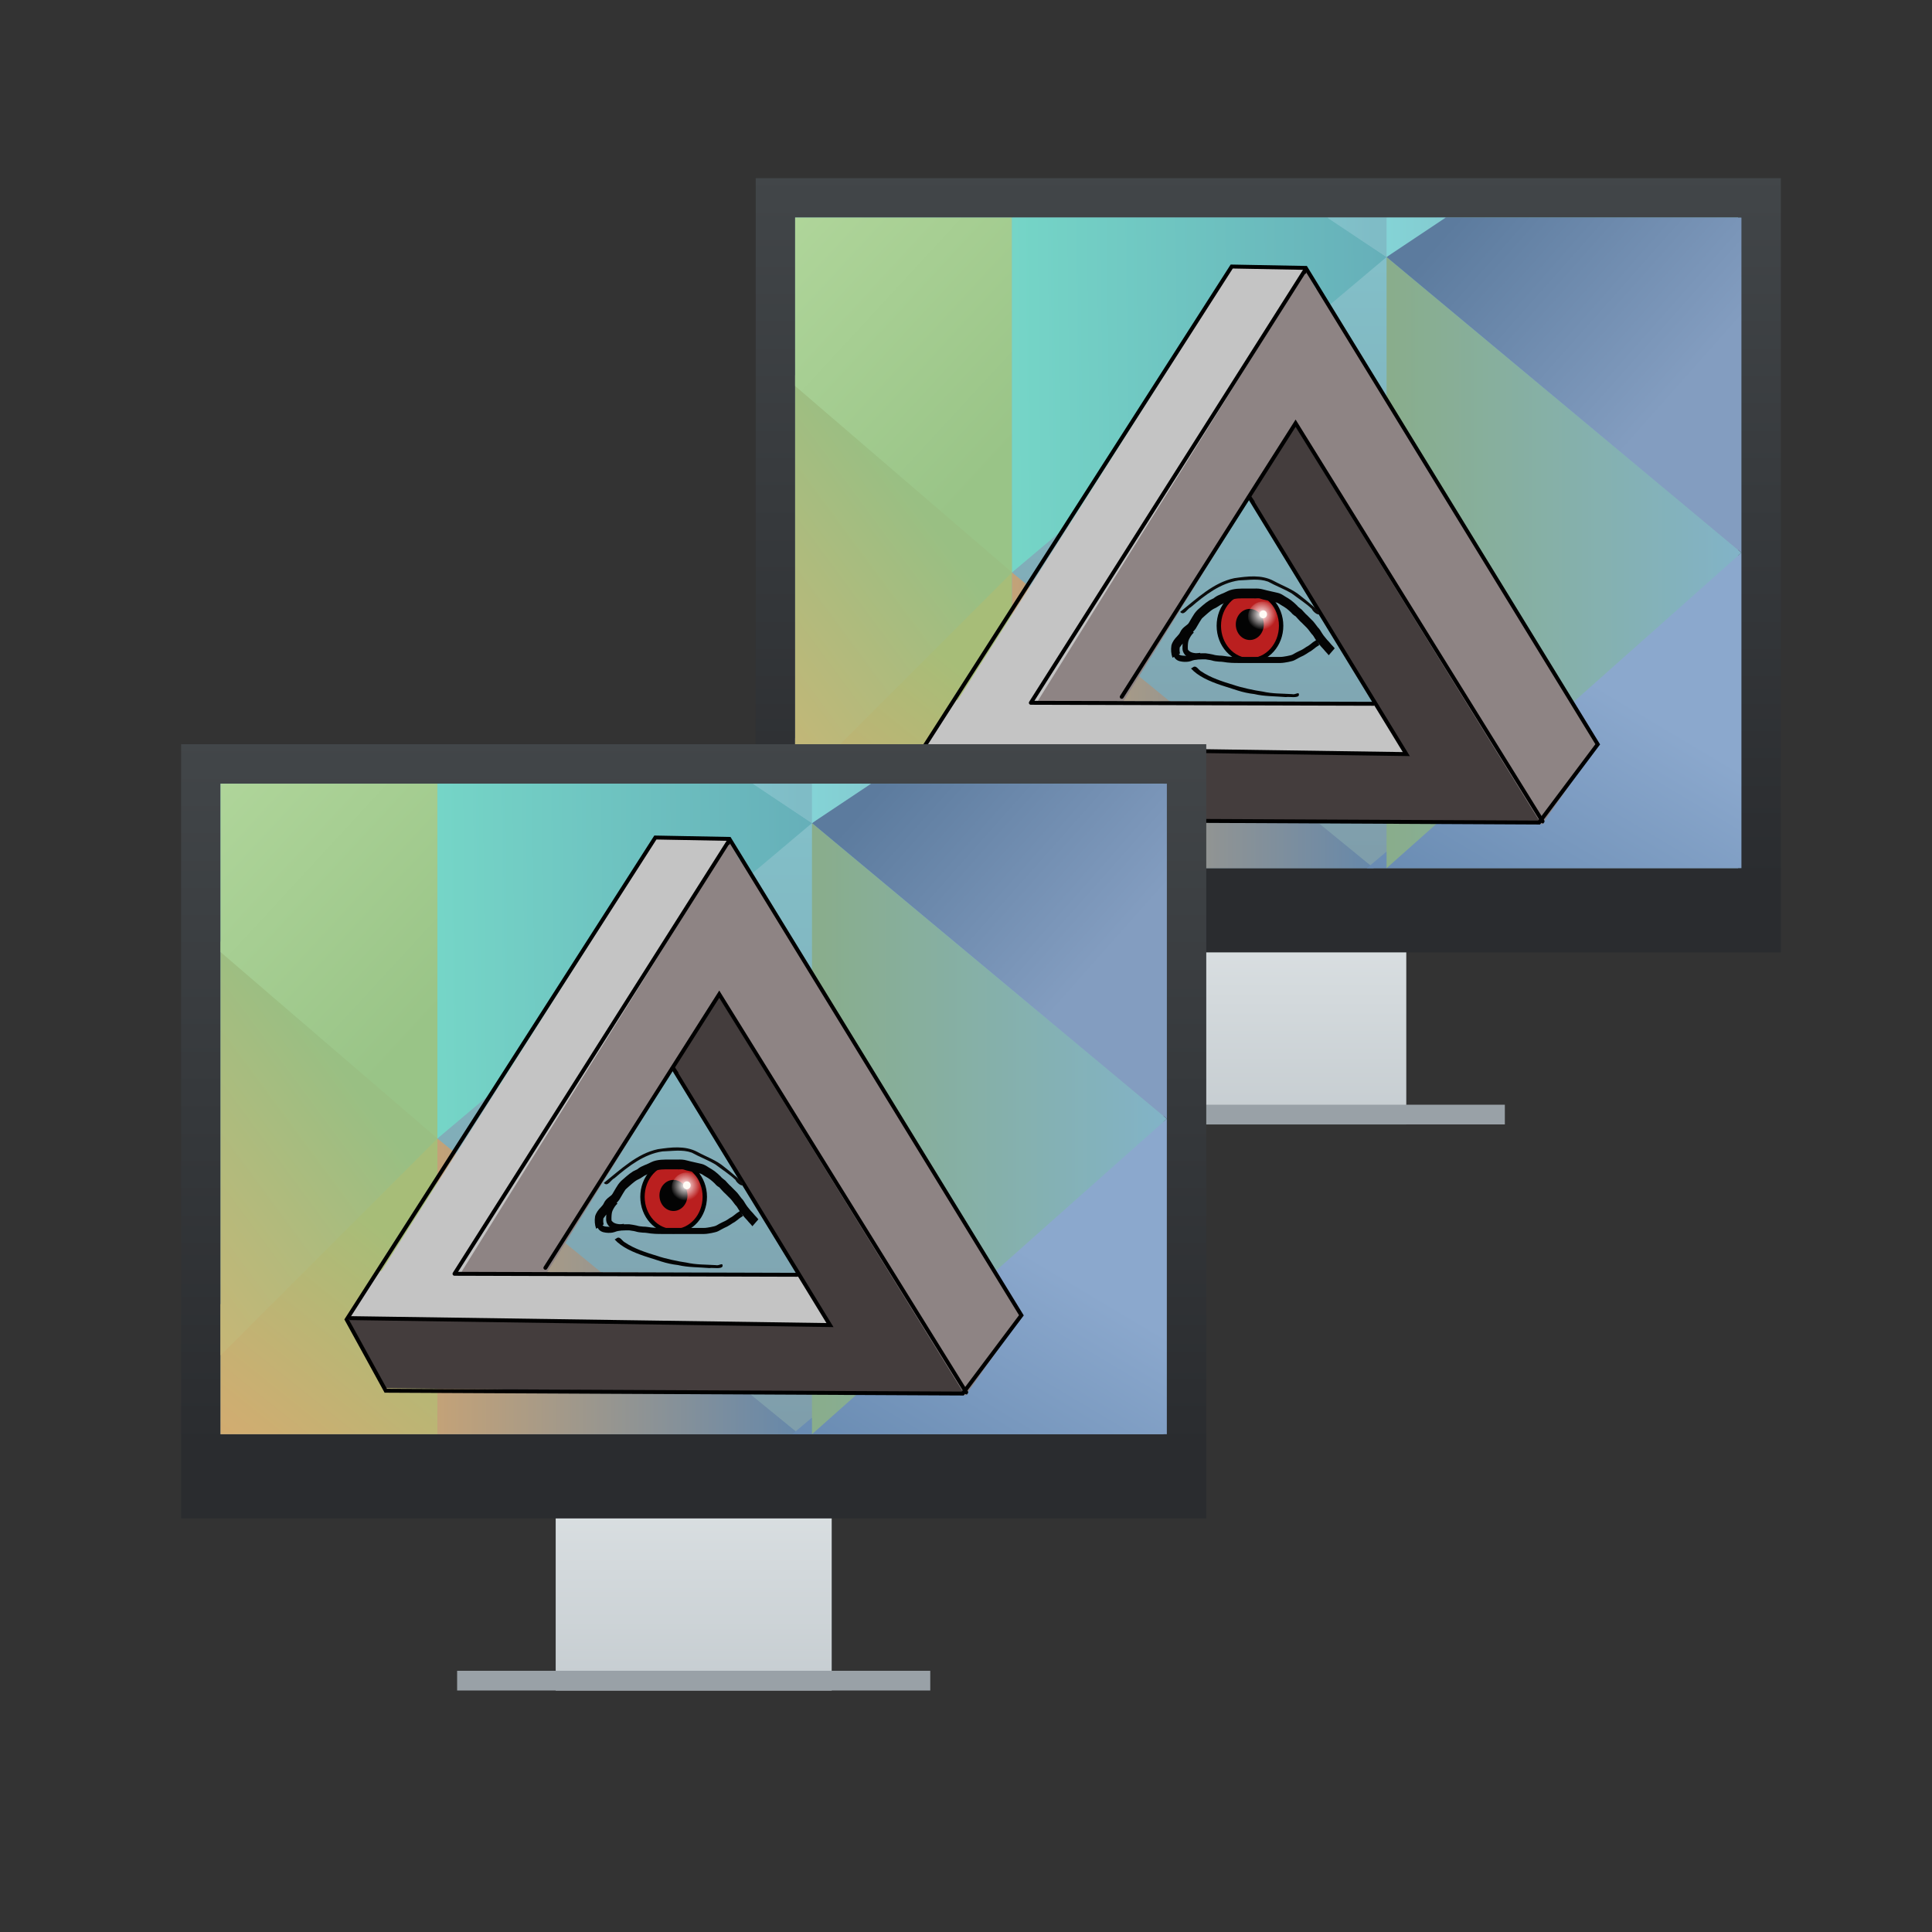 <?xml version="1.0" encoding="UTF-8" standalone="no"?>
<!-- Created with Inkscape (http://www.inkscape.org/) -->

<svg
   xmlns:dc="http://purl.org/dc/elements/1.1/"
   xmlns:cc="http://creativecommons.org/ns#"
   xmlns:rdf="http://www.w3.org/1999/02/22-rdf-syntax-ns#"
   xmlns:svg="http://www.w3.org/2000/svg"
   xmlns="http://www.w3.org/2000/svg"
   xmlns:xlink="http://www.w3.org/1999/xlink"
   xmlns:sodipodi="http://sodipodi.sourceforge.net/DTD/sodipodi-0.dtd"
   xmlns:inkscape="http://www.inkscape.org/namespaces/inkscape"
   width="64"
   version="1.1"
   height="64"
   id="svg2"
   inkscape:version="0.91 r13725"
   sodipodi:docname="video-display.svg">
  <rect width="100%" height="100%" fill="#333333" stroke="none"/>
  <sodipodi:namedview
     pagecolor="#ffffff"
     bordercolor="#666666"
     borderopacity="1"
     objecttolerance="10"
     gridtolerance="10"
     guidetolerance="10"
     inkscape:pageopacity="0"
     inkscape:pageshadow="2"
     inkscape:window-width="1858"
     inkscape:window-height="1051"
     id="namedview73"
     showgrid="false"
     inkscape:zoom="5.6568543"
     inkscape:cx="99.403043"
     inkscape:cy="17.525852"
     inkscape:window-x="0"
     inkscape:window-y="0"
     inkscape:window-maximized="1"
     inkscape:current-layer="layer1" />
  <defs
     id="defs5455">
    <linearGradient
       inkscape:collect="always"
       id="linearGradient4159">
      <stop
         style="stop-color:#2a2c2f"
         id="stop4161" />
      <stop
         offset="1"
         style="stop-color:#424649"
         id="stop4163" />
    </linearGradient>
    <linearGradient
       inkscape:collect="always"
       id="linearGradient4250"
       xlink:href="#linearGradient4159"
       y1="536.798"
       y2="503.798"
       gradientUnits="userSpaceOnUse"
       x2="0"
       gradientTransform="matrix(0.707,0,0,0.712,110.497,157.534)" />
    <linearGradient
       inkscape:collect="always"
       id="linearGradient4272"
       xlink:href="#linearGradient4303"
       y1="547.798"
       y2="536.798"
       gradientUnits="userSpaceOnUse"
       x2="0"
       gradientTransform="matrix(0.762,0,0,0.712,88.262,157.534)" />
    <linearGradient
       inkscape:collect="always"
       id="linearGradient4303">
      <stop
         style="stop-color:#c6cdd1"
         id="stop4305" />
      <stop
         offset="1"
         style="stop-color:#e0e5e7"
         id="stop4307" />
    </linearGradient>
    <linearGradient
       inkscape:collect="always"
       id="linearGradient4591">
      <stop
         style="stop-color:#7e8f9e"
         id="stop4593" />
      <stop
         offset="1"
         style="stop-color:#84ced5"
         id="stop4595" />
    </linearGradient>
    <linearGradient
       inkscape:collect="always"
       id="linearGradient4597-5"
       xlink:href="#linearGradient4591"
       y1="541.798"
       y2="489.798"
       gradientUnits="userSpaceOnUse"
       x2="0"
       gradientTransform="matrix(0.71,0,0,0.718,103.756,158.723)" />
    <linearGradient
       inkscape:collect="always"
       id="linearGradient4681"
       xlink:href="#linearGradient4675"
       y1="535.798"
       y2="522.798"
       x1="394.571"
       gradientUnits="userSpaceOnUse"
       x2="404.571"
       gradientTransform="matrix(0.718,0,0,0.746,100.434,143.895)" />
    <linearGradient
       inkscape:collect="always"
       id="linearGradient4675">
      <stop
         style="stop-color:#e4a56d"
         id="stop4677" />
      <stop
         offset="1"
         style="stop-color:#a7bd78"
         id="stop4679" />
    </linearGradient>
    <linearGradient
       inkscape:collect="always"
       id="linearGradient4689"
       xlink:href="#linearGradient4683"
       x1="404.571"
       gradientUnits="userSpaceOnUse"
       x2="421.571"
       gradientTransform="matrix(0.705,0,0,0.746,105.843,143.895)" />
    <linearGradient
       inkscape:collect="always"
       id="linearGradient4683">
      <stop
         style="stop-color:#c3a278"
         id="stop4685" />
      <stop
         offset="1"
         style="stop-color:#6688aa"
         id="stop4687" />
    </linearGradient>
    <linearGradient
       inkscape:collect="always"
       id="linearGradient4728"
       xlink:href="#linearGradient4722"
       y1="536.798"
       y2="524.798"
       x1="430.571"
       gradientUnits="userSpaceOnUse"
       x2="437.5"
       gradientTransform="matrix(0.723,0,0,0.746,97.827,143.895)" />
    <linearGradient
       inkscape:collect="always"
       id="linearGradient4722">
      <stop
         style="stop-color:#6588af"
         id="stop4724" />
      <stop
         offset="1"
         style="stop-color:#8ba8cd"
         id="stop4726" />
    </linearGradient>
    <linearGradient
       inkscape:collect="always"
       id="linearGradient4840"
       xlink:href="#linearGradient4834"
       x1="421.571"
       gradientUnits="userSpaceOnUse"
       x2="438.571"
       gradientTransform="matrix(0.685,0,0,0.718,114.674,158.723)" />
    <linearGradient
       inkscape:collect="always"
       id="linearGradient4834">
      <stop
         style="stop-color:#89ad8b"
         id="stop4836" />
      <stop
         offset="1"
         style="stop-color:#82b3c7"
         id="stop4838" />
    </linearGradient>
    <linearGradient
       inkscape:collect="always"
       id="linearGradient4784"
       xlink:href="#linearGradient4778"
       y1="525.798"
       y2="513.798"
       x1="387.571"
       gradientUnits="userSpaceOnUse"
       x2="401.571"
       gradientTransform="matrix(0.718,0,0,0.833,100.434,100.315)" />
    <linearGradient
       inkscape:collect="always"
       id="linearGradient4778">
      <stop
         style="stop-color:#e1b16f"
         id="stop4780" />
      <stop
         offset="1"
         style="stop-color:#99bf83"
         id="stop4782" />
    </linearGradient>
    <linearGradient
       inkscape:collect="always"
       id="linearGradient4792"
       xlink:href="#linearGradient4786"
       y1="510.798"
       y2="498.798"
       x1="404.571"
       gradientUnits="userSpaceOnUse"
       x2="391.571"
       gradientTransform="matrix(0.718,0,0,0.718,100.434,158.723)" />
    <linearGradient
       inkscape:collect="always"
       id="linearGradient4786">
      <stop
         style="stop-color:#99c487"
         id="stop4788" />
      <stop
         offset="1"
         style="stop-color:#b4d99e"
         id="stop4790" />
    </linearGradient>
    <linearGradient
       inkscape:collect="always"
       id="linearGradient4808"
       xlink:href="#linearGradient4802"
       y1="501.798"
       y2="501.616"
       x1="404.571"
       gradientUnits="userSpaceOnUse"
       x2="421.571"
       gradientTransform="matrix(0.73,0,0,0.718,95.771,158.723)" />
    <linearGradient
       inkscape:collect="always"
       id="linearGradient4802">
      <stop
         style="stop-color:#75d5c7"
         id="stop4804" />
      <stop
         offset="1"
         style="stop-color:#66afb9"
         id="stop4806" />
    </linearGradient>
    <linearGradient
       inkscape:collect="always"
       id="linearGradient4776"
       xlink:href="#linearGradient4770"
       y1="495.798"
       y2="504.798"
       x1="428.571"
       gradientUnits="userSpaceOnUse"
       x2="438.571"
       gradientTransform="matrix(0.685,0,0,0.694,114.674,170.963)" />
    <linearGradient
       inkscape:collect="always"
       id="linearGradient4770">
      <stop
         style="stop-color:#5c7b9e"
         id="stop4772" />
      <stop
         offset="1"
         style="stop-color:#839dc0"
         id="stop4774" />
    </linearGradient>
    <linearGradient
       inkscape:collect="always"
       id="linearGradient4816"
       xlink:href="#linearGradient4810"
       x1="421.571"
       gradientUnits="userSpaceOnUse"
       x2="406.571"
       gradientTransform="matrix(0.71,0,0,0.718,103.756,158.723)" />
    <linearGradient
       inkscape:collect="always"
       id="linearGradient4810">
      <stop
         style="stop-color:#7fbcc6"
         id="stop4812" />
      <stop
         offset="1"
         style="stop-color:#8ee4e3"
         id="stop4814" />
    </linearGradient>
    <linearGradient
       inkscape:collect="always"
       id="linearGradient4824"
       xlink:href="#linearGradient4818"
       x1="421.571"
       gradientUnits="userSpaceOnUse"
       x2="436.571"
       gradientTransform="matrix(0.71,0,0,0.718,103.756,158.723)" />
    <linearGradient
       inkscape:collect="always"
       id="linearGradient4818">
      <stop
         style="stop-color:#84d5d7"
         id="stop4820" />
      <stop
         offset="1"
         style="stop-color:#84a8ba"
         id="stop4822" />
    </linearGradient>
    <linearGradient
       inkscape:collect="always"
       id="linearGradient4272-5"
       xlink:href="#linearGradient4303"
       y1="547.798"
       y2="536.798"
       gradientUnits="userSpaceOnUse"
       x2="0"
       gradientTransform="matrix(0.762,0,0,0.712,-269.276,-353.015)" />
    <linearGradient
       inkscape:collect="always"
       id="linearGradient4250-4"
       xlink:href="#linearGradient4159"
       y1="536.798"
       y2="503.798"
       gradientUnits="userSpaceOnUse"
       x2="0"
       gradientTransform="matrix(0.707,0,0,0.712,-247.04,-353.015)" />
    <linearGradient
       inkscape:collect="always"
       id="linearGradient4597-5-0"
       xlink:href="#linearGradient4591"
       y1="541.798"
       y2="489.798"
       gradientUnits="userSpaceOnUse"
       x2="0"
       gradientTransform="matrix(0.71,0,0,0.718,-253.782,-351.827)" />
    <linearGradient
       inkscape:collect="always"
       id="linearGradient4681-4"
       xlink:href="#linearGradient4675"
       y1="535.798"
       y2="522.798"
       x1="394.571"
       gradientUnits="userSpaceOnUse"
       x2="404.571"
       gradientTransform="matrix(0.718,0,0,0.746,-257.104,-366.654)" />
    <linearGradient
       inkscape:collect="always"
       id="linearGradient4689-4"
       xlink:href="#linearGradient4683"
       x1="404.571"
       gradientUnits="userSpaceOnUse"
       x2="421.571"
       gradientTransform="matrix(0.705,0,0,0.746,-251.694,-366.654)" />
    <linearGradient
       inkscape:collect="always"
       id="linearGradient4728-3"
       xlink:href="#linearGradient4722"
       y1="536.798"
       y2="524.798"
       x1="430.571"
       gradientUnits="userSpaceOnUse"
       x2="437.5"
       gradientTransform="matrix(0.723,0,0,0.746,-259.711,-366.654)" />
    <linearGradient
       inkscape:collect="always"
       id="linearGradient4840-5"
       xlink:href="#linearGradient4834"
       x1="421.571"
       gradientUnits="userSpaceOnUse"
       x2="438.571"
       gradientTransform="matrix(0.685,0,0,0.718,-242.863,-351.827)" />
    <linearGradient
       inkscape:collect="always"
       id="linearGradient4784-2"
       xlink:href="#linearGradient4778"
       y1="525.798"
       y2="513.798"
       x1="387.571"
       gradientUnits="userSpaceOnUse"
       x2="401.571"
       gradientTransform="matrix(0.718,0,0,0.833,-257.104,-410.235)" />
    <linearGradient
       inkscape:collect="always"
       id="linearGradient4792-8"
       xlink:href="#linearGradient4786"
       y1="510.798"
       y2="498.798"
       x1="404.571"
       gradientUnits="userSpaceOnUse"
       x2="391.571"
       gradientTransform="matrix(0.718,0,0,0.718,-257.104,-351.827)" />
    <linearGradient
       inkscape:collect="always"
       id="linearGradient4808-4"
       xlink:href="#linearGradient4802"
       y1="501.798"
       y2="501.616"
       x1="404.571"
       gradientUnits="userSpaceOnUse"
       x2="421.571"
       gradientTransform="matrix(0.73,0,0,0.718,-261.766,-351.827)" />
    <linearGradient
       inkscape:collect="always"
       id="linearGradient4776-5"
       xlink:href="#linearGradient4770"
       y1="495.798"
       y2="504.798"
       x1="428.571"
       gradientUnits="userSpaceOnUse"
       x2="438.571"
       gradientTransform="matrix(0.685,0,0,0.694,-242.863,-339.587)" />
    <linearGradient
       inkscape:collect="always"
       id="linearGradient4816-5"
       xlink:href="#linearGradient4810"
       x1="421.571"
       gradientUnits="userSpaceOnUse"
       x2="406.571"
       gradientTransform="matrix(0.71,0,0,0.718,-253.782,-351.827)" />
    <linearGradient
       inkscape:collect="always"
       id="linearGradient4824-8"
       xlink:href="#linearGradient4818"
       x1="421.571"
       gradientUnits="userSpaceOnUse"
       x2="436.571"
       gradientTransform="matrix(0.71,0,0,0.718,-253.782,-351.827)" />
    <radialGradient
       inkscape:collect="always"
       xlink:href="#linearGradient5731"
       id="radialGradient5737"
       cx="351.782"
       cy="340.643"
       fx="351.782"
       fy="340.643"
       r="19.218"
       gradientTransform="matrix(0.026,0,0,0.026,64.79,38.181)"
       gradientUnits="userSpaceOnUse" />
    <linearGradient
       inkscape:collect="always"
       id="linearGradient5731">
      <stop
         style="stop-color:#fff8f8;stop-opacity:1;"
         offset="0"
         id="stop5733" />
      <stop
         style="stop-color:#fff8f8;stop-opacity:0;"
         offset="1"
         id="stop5735" />
    </linearGradient>
    <radialGradient
       inkscape:collect="always"
       xlink:href="#linearGradient5731"
       id="radialGradient5737-1"
       cx="351.782"
       cy="340.643"
       fx="351.782"
       fy="340.643"
       r="19.218"
       gradientTransform="matrix(0.026,0,0,0.026,64.79,38.181)"
       gradientUnits="userSpaceOnUse" />
  </defs>
  <g
     inkscape:groupmode="layer"
     id="layer2"
     inkscape:label="zadni">
    <path
       inkscape:connector-curvature="0"
       style="fill:url(#linearGradient4272-5);stroke-width:2.8;stroke-opacity:0.55"
       id="rect4254-8"
       d="m 37.442,29.412 0,4.987 0,1.425 0,1.425 9.143,0 0,-1.425 0,-1.425 0,-4.987 z" />
    <rect
       width="33.959"
       x="25.034"
       y="5.902"
       height="25.647"
       style="fill:url(#linearGradient4250-4);stroke-width:2.8;stroke-opacity:0.55"
       id="rect4173-9" />
    <path
       inkscape:connector-curvature="0"
       style="fill:url(#linearGradient4597-5-0)"
       id="path4589-5-6"
       d="m 26.34,7.208 0,21.551 31.237,0 0,-21.551 -31.237,0 z" />
    <path
       inkscape:connector-curvature="0"
       style="fill:url(#linearGradient4681-4);fill-rule:evenodd"
       id="path4476-9-4"
       d="m 33.524,18.31 -7.184,6.146 0,4.303 7.184,0 0,-10.449 z" />
    <path
       inkscape:connector-curvature="0"
       style="fill:url(#linearGradient4689-4);fill-rule:evenodd"
       id="path4478-4-3"
       d="m 33.524,18.963 0,9.796 11.985,0 z" />
    <path
       inkscape:connector-curvature="0"
       style="fill:url(#linearGradient4728-3);fill-rule:evenodd"
       id="path4488-0-8-3"
       d="m 57.687,18.31 -12.408,10.449 12.408,10e-6 z" />
    <path
       inkscape:connector-curvature="0"
       style="fill:url(#linearGradient4840-5);fill-rule:evenodd"
       id="path4188-3-3"
       d="m 45.932,24.448 0,-15.934 11.755,9.796 -11.755,10.449 z" />
    <path
       inkscape:connector-curvature="0"
       style="fill:url(#linearGradient4784-2);fill-rule:evenodd"
       id="path4192-6-8"
       d="m 26.34,12.432 0,13.714 7.184,-7.184 z" />
    <path
       inkscape:connector-curvature="0"
       style="fill:url(#linearGradient4792-8);fill-rule:evenodd"
       id="path4198-3-6"
       d="m 26.34,7.208 0,5.579 7.184,6.176 0,-4.571 0,-7.184 z" />
    <path
       inkscape:connector-curvature="0"
       style="fill:url(#linearGradient4808-4);fill-rule:evenodd"
       id="path4200-1-0"
       d="m 33.524,7.208 0,7.184 0,4.571 12.408,-10.449 -1.959,-1.306 z" />
    <path
       inkscape:connector-curvature="0"
       style="fill:url(#linearGradient4776-5);fill-rule:evenodd"
       id="path4202-1-4"
       d="m 47.596,7.208 -1.664,1.306 11.755,9.796 0,-3.918 0,-7.184 z" />
    <path
       inkscape:connector-curvature="0"
       style="fill:url(#linearGradient4816-5);fill-rule:evenodd"
       id="path4206-9-2-8"
       d="m 43.973,7.208 1.959,1.306 0,-1.306 z" />
    <path
       inkscape:connector-curvature="0"
       style="fill:url(#linearGradient4824-8);fill-rule:evenodd"
       id="path4208-1-1-8"
       d="m 45.932,7.208 0,1.306 1.959,-1.306 z" />
    <rect
       width="15.673"
       x="34.177"
       y="36.595"
       height="0.653"
       style="fill:#99a1a7;stroke-width:2.8;stroke-opacity:0.55"
       id="rect4295-8" />
    <path
       style="fill:none;fill-rule:evenodd;stroke:#000000;stroke-width:0.155;stroke-linecap:round;stroke-linejoin:round;stroke-miterlimit:4;stroke-dasharray:none;stroke-opacity:1"
       d="m 358.807,157.667 -0.578,0.909 0,0"
       id="path4329"
       inkscape:connector-curvature="0"
       inkscape:transform-center-x="0.00030007785"
       inkscape:transform-center-y="0.055938372" />
    <g
       transform="translate(-32.139,-26.676)"
       id="g6082">
      <path
         transform="matrix(1,0.006,-0.573,0.82,0,0)"
         sodipodi:nodetypes="ccccc"
         inkscape:connector-curvature="0"
         id="rect4230"
         d="m 98.258,60.092 17.45,0 0,2.507 -17.454,-0.6 z"
         style="fill:#c4c4c4;fill-opacity:1;stroke:none;stroke-width:8.723;stroke-miterlimit:4;stroke-dasharray:none;stroke-opacity:1" />
      <rect
         transform="matrix(1,-0.006,0.523,0.852,0,0)"
         y="45.975"
         x="46.861"
         height="17.599"
         width="3.151"
         id="rect4256"
         style="fill:#443d3d;fill-opacity:1;stroke:none;stroke-width:8.274;stroke-miterlimit:4;stroke-dasharray:none;stroke-opacity:1" />
      <path
         transform="matrix(1,-0.016,-0.536,0.844,0,0)"
         sodipodi:nodetypes="ccccc"
         inkscape:connector-curvature="0"
         id="rect4207"
         d="m 96.518,43.934 2.477,0.108 2.756,17.331 -5.233,0 z"
         style="fill:#c4c4c4;fill-opacity:1;stroke:none;stroke-width:7.321;stroke-miterlimit:4;stroke-dasharray:none;stroke-opacity:1" />
      <path
         transform="matrix(1,-0.016,-0.529,0.849,0,0)"
         sodipodi:nodetypes="ccccc"
         inkscape:connector-curvature="0"
         id="rect4228"
         d="m 98.591,43.839 2.834,2.875 0.038,13.979 -2.873,0 z"
         style="fill:#8e8484;fill-opacity:1;stroke:none;stroke-width:8.495;stroke-miterlimit:4;stroke-dasharray:none;stroke-opacity:1" />
      <path
         inkscape:connector-curvature="0"
         id="path4287"
         d="m 62.851,51.789 0.245,0.409 0.36,0.884 0.016,0.245"
         style="fill:none;fill-rule:evenodd;stroke:#e00000;stroke-width:0.648;stroke-linecap:butt;stroke-linejoin:miter;stroke-miterlimit:4;stroke-dasharray:none;stroke-opacity:0" />
      <path
         transform="matrix(1,0.011,-0.51,-0.86,0,0)"
         sodipodi:nodetypes="ccccc"
         inkscape:connector-curvature="0"
         id="rect4230-5"
         d="m 32.356,-62.081 19.262,0 0,2.628 -19.15,0.12 z"
         style="fill:#443d3d;fill-opacity:1;stroke:none;stroke-width:8.47;stroke-miterlimit:4;stroke-dasharray:none;stroke-opacity:1" />
      <rect
         transform="matrix(0.576,-0.817,0.526,0.851,0,0)"
         y="89.969"
         x="46.102"
         height="17.739"
         width="3.292"
         id="rect4299"
         style="fill:#8e8484;fill-opacity:1;stroke:none;stroke-width:20;stroke-miterlimit:4;stroke-dasharray:none;stroke-opacity:1" />
      <path
         inkscape:connector-curvature="0"
         id="path4313"
         d="m 83.122,53.924 1.944,-2.592 -9.672,-15.781 -2.453,-0.046 -10.227,15.966 1.296,2.36 z"
         style="fill:none;fill-rule:evenodd;stroke:#000000;stroke-width:0.13;stroke-linecap:butt;stroke-linejoin:miter;stroke-miterlimit:4;stroke-dasharray:none;stroke-opacity:1" />
      <path
         inkscape:connector-curvature="0"
         id="path4317"
         d="m 62.806,51.425 15.919,0.231 -5.229,-8.561 0.093,0.139 -0.046,0"
         style="fill:none;fill-rule:evenodd;stroke:#000000;stroke-width:0.13;stroke-linecap:butt;stroke-linejoin:miter;stroke-miterlimit:4;stroke-dasharray:none;stroke-opacity:1" />
      <path
         inkscape:connector-curvature="0"
         id="path4325"
         d="m 69.298,49.76 5.759,-9.064 8.181,13.187 0,0"
         style="fill:none;fill-rule:evenodd;stroke:#000000;stroke-width:0.13;stroke-linecap:round;stroke-linejoin:miter;stroke-miterlimit:4;stroke-dasharray:none;stroke-opacity:1" />
      <path
         inkscape:connector-curvature="0"
         id="path4327"
         d="m 77.642,49.99 -11.355,-0.033 9.064,-14.3 0,0.033"
         style="fill:none;fill-rule:evenodd;stroke:#000000;stroke-width:0.13;stroke-linecap:round;stroke-linejoin:round;stroke-miterlimit:4;stroke-dasharray:none;stroke-opacity:1" />
      <ellipse
         ry="1.144"
         rx="1.032"
         cy="47.406"
         cx="73.546"
         id="path4261"
         style="display:inline;fill:#ba1f1f;fill-opacity:1;stroke:#000000;stroke-width:0.145;stroke-miterlimit:4;stroke-dasharray:none;stroke-opacity:1" />
      <ellipse
         ry="0.515"
         rx="0.464"
         cy="47.362"
         cx="73.54"
         id="path5719"
         style="display:inline;opacity:1;fill:#030303;fill-opacity:1;stroke:none;stroke-width:8;stroke-miterlimit:4;stroke-dasharray:none;stroke-opacity:1" />
      <ellipse
         cx="73.982"
         cy="47.104"
         rx="0.502"
         ry="0.503"
         id="path5729"
         style="display:inline;opacity:1;fill:url(#radialGradient5737);fill-opacity:1;stroke:none;stroke-width:8;stroke-miterlimit:4;stroke-dasharray:none;stroke-opacity:1" />
      <path
         d="m 74.109,47.025 a 0.125,0.131 0 0 1 -0.118,0.131 0.125,0.131 0 0 1 -0.131,-0.116 0.125,0.131 0 0 1 0.104,-0.143 0.125,0.131 0 0 1 0.143,0.1"
         sodipodi:open="true"
         sodipodi:end="6.0620346"
         sodipodi:start="0"
         sodipodi:ry="0.13080876"
         sodipodi:rx="0.12527823"
         sodipodi:cy="47.024899"
         sodipodi:cx="73.9842"
         sodipodi:type="arc"
         id="path5739"
         style="display:inline;opacity:1;fill:#fffbf5;fill-opacity:1;stroke:none;stroke-width:8;stroke-miterlimit:4;stroke-dasharray:none;stroke-opacity:1" />
      <path
         inkscape:connector-curvature="0"
         d="m 70.978,48.461 c -0.047,-0.132 -0.055,-0.268 -0.034,-0.407 0.034,-0.12 0.106,-0.215 0.187,-0.297 0.036,-0.043 0.079,-0.082 0.102,-0.137 0.04,-0.09 0.105,-0.153 0.178,-0.208 0.038,-0.034 0.087,-0.058 0.112,-0.107 0.037,-0.06 0.073,-0.122 0.108,-0.184 0.046,-0.081 0.097,-0.155 0.159,-0.221 0.059,-0.062 0.128,-0.109 0.188,-0.168 0.072,-0.062 0.147,-0.12 0.226,-0.169 0.045,-0.026 0.095,-0.043 0.14,-0.068 0.012,-0.007 0.021,-0.019 0.032,-0.027 0.067,-0.048 0.138,-0.081 0.212,-0.112 0.076,-0.026 0.147,-0.065 0.221,-0.099 0.099,-0.048 0.205,-0.066 0.312,-0.077 0.095,-0.007 0.191,-0.007 0.287,-0.007 0.089,2.92e-4 0.177,5.84e-4 0.266,5.84e-4 0.105,-0.005 0.206,-4.42e-4 0.308,0.028 0.086,0.027 0.174,0.04 0.261,0.063 0.074,0.015 0.147,0.031 0.22,0.05 0.089,0.017 0.17,0.071 0.248,0.121 0.068,0.036 0.131,0.08 0.195,0.124 0.068,0.052 0.133,0.109 0.194,0.17 0.044,0.06 0.105,0.092 0.159,0.14 0.047,0.049 0.089,0.101 0.137,0.148 0.071,0.061 0.132,0.135 0.202,0.199 0.076,0.068 0.129,0.16 0.195,0.239 0.057,0.054 0.097,0.126 0.139,0.195 0.03,0.05 0.068,0.099 0.108,0.146 0.038,0.053 0.081,0.095 0.125,0.142 0.044,0.057 0.093,0.107 0.141,0.159 0.035,0.044 0.019,0.025 0.047,0.056 0,0 -0.198,0.228 -0.198,0.228 l 0,0 c -0.034,-0.039 -0.02,-0.021 -0.044,-0.053 -0.047,-0.052 -0.096,-0.102 -0.139,-0.157 -0.046,-0.05 -0.094,-0.098 -0.135,-0.154 -0.048,-0.059 -0.096,-0.121 -0.137,-0.187 -0.033,-0.056 -0.064,-0.113 -0.111,-0.155 -0.057,-0.069 -0.104,-0.147 -0.166,-0.209 -0.072,-0.066 -0.136,-0.142 -0.21,-0.206 -0.047,-0.047 -0.09,-0.097 -0.135,-0.146 -0.012,-0.022 -0.048,-0.037 -0.068,-0.052 -0.048,-0.038 -0.044,-0.031 -0.079,-0.071 -0.005,-0.006 -0.01,-0.013 -0.016,-0.019 -0.049,-0.049 -0.101,-0.095 -0.155,-0.137 -0.061,-0.043 -0.122,-0.084 -0.188,-0.119 -0.054,-0.036 -0.111,-0.077 -0.173,-0.087 -0.074,-0.019 -0.147,-0.035 -0.222,-0.05 -0.087,-0.024 -0.176,-0.035 -0.263,-0.064 -0.02,-0.006 -0.039,-0.016 -0.059,-0.018 -0.06,-0.007 -0.122,0.005 -0.182,-1.09e-4 -0.089,-1.41e-4 -0.177,-4.42e-4 -0.266,-5.92e-4 -0.087,-8.3e-5 -0.175,-7.42e-4 -0.262,0.005 -0.079,0.007 -0.158,0.019 -0.231,0.055 -0.076,0.035 -0.15,0.074 -0.228,0.102 -0.057,0.024 -0.112,0.047 -0.164,0.086 -0.06,0.041 -0.122,0.077 -0.188,0.105 -0.063,0.035 -0.119,0.085 -0.176,0.131 -0.057,0.053 -0.119,0.1 -0.175,0.155 -0.01,0.011 -0.023,0.019 -0.032,0.031 -0.031,0.04 -0.054,0.088 -0.083,0.13 -0.039,0.068 -0.079,0.137 -0.12,0.204 -0.052,0.074 -0.114,0.132 -0.183,0.183 -0.051,0.036 -0.058,0.04 -0.089,0.102 -0.046,0.084 -0.1,0.158 -0.166,0.223 -0.038,0.025 -0.054,0.079 -0.089,0.106 -0.012,0.07 -0.011,0.137 0.008,0.207 0,0 -0.252,0.143 -0.252,0.143 z"
         id="path4232"
         style="display:inline;fill:#040404;fill-opacity:1;stroke-width:10.1;stroke-miterlimit:4;stroke-dasharray:none" />
      <path
         inkscape:connector-curvature="0"
         d="m 71.134,48.091 c 0.003,0.061 -0.003,0.13 0.021,0.187 0.009,0.022 0.022,0.04 0.033,0.061 0.032,0.049 0.085,0.05 0.135,0.056 0.055,8.3e-5 0.111,0.011 0.166,0.005 0.019,-0.002 0.036,-0.012 0.054,-0.019 0.084,-0.035 0.172,-0.049 0.26,-0.058 0.091,-0.007 0.183,-0.006 0.275,-0.006 0.08,0.012 0.162,0.021 0.241,0.041 0.071,0.023 0.145,0.031 0.218,0.036 0.091,-7.34e-4 0.181,0.018 0.272,0.029 0.088,0.011 0.177,0.013 0.266,0.014 0.088,8.34e-4 0.177,7.42e-4 0.265,5.92e-4 0.091,-1.17e-4 0.182,-1.42e-4 0.272,-1.5e-4 0.09,-1.7e-5 0.181,-1.7e-5 0.271,-1.7e-5 0.09,0 0.181,0 0.271,0 0.089,0 0.178,0 0.268,0 0.081,-5.92e-4 0.162,0.005 0.242,-0.01 0.074,-0.009 0.147,-0.026 0.22,-0.043 0.064,-0.012 0.121,-0.052 0.179,-0.085 0.061,-0.034 0.125,-0.061 0.188,-0.092 0.058,-0.028 0.112,-0.069 0.168,-0.105 0.061,-0.027 0.111,-0.073 0.166,-0.113 0.052,-0.047 0.113,-0.08 0.169,-0.119 0,0 0.09,0.172 0.09,0.172 l 0,0 c -0.055,0.037 -0.113,0.069 -0.164,0.115 -0.057,0.041 -0.11,0.09 -0.174,0.119 -0.061,0.039 -0.121,0.083 -0.185,0.115 -0.06,0.029 -0.121,0.055 -0.179,0.088 -0.071,0.04 -0.143,0.086 -0.221,0.101 -0.075,0.018 -0.15,0.036 -0.227,0.045 -0.09,0.016 -0.18,0.014 -0.271,0.013 -0.089,0 -0.178,0 -0.268,0 -0.09,0 -0.181,0 -0.271,0 -0.09,0 -0.181,0 -0.271,1.6e-5 -0.091,1.7e-5 -0.181,8.4e-5 -0.272,1.51e-4 -0.089,1.08e-4 -0.178,2.91e-4 -0.268,-5.93e-4 -0.095,-0.002 -0.189,-0.004 -0.284,-0.016 -0.087,-0.011 -0.174,-0.029 -0.263,-0.028 -0.083,-0.006 -0.166,-0.015 -0.247,-0.041 -0.066,-0.019 -0.135,-0.02 -0.202,-0.035 -0.087,8.4e-5 -0.174,-2.92e-4 -0.261,0.006 -0.076,0.007 -0.151,0.019 -0.223,0.049 -0.096,0.033 -0.192,0.033 -0.291,0.022 -0.105,-0.014 -0.203,-0.043 -0.265,-0.149 -0.065,-0.119 -0.085,-0.214 -0.081,-0.354 0,0 0.176,0 0.176,0 z"
         id="path4244"
         style="display:inline;fill:#040404;fill-opacity:1;stroke-width:10.1;stroke-miterlimit:4;stroke-dasharray:none" />
      <path
         inkscape:connector-curvature="0"
         d="m 71.686,47.631 c -0.071,0.06 -0.117,0.14 -0.16,0.226 -0.032,0.07 -0.036,0.15 -0.039,0.228 -4.42e-4,0.038 -0.003,0.081 0.007,0.119 0.003,0.01 0.009,0.007 0.015,0.012 0.008,0.007 0.015,0.017 0.022,0.025 0.056,0.047 0.123,0.061 0.19,0.07 0.059,0.012 0.117,8.34e-4 0.175,-0.009 0,0 0.026,0.198 0.026,0.198 l 0,0 c -0.074,0.013 -0.148,0.024 -0.224,0.01 -0.106,-0.016 -0.209,-0.046 -0.292,-0.127 -0.087,-0.101 -0.102,-0.169 -0.095,-0.308 0.005,-0.109 0.015,-0.218 0.062,-0.315 0.05,-0.101 0.106,-0.199 0.188,-0.27 0,0 0.124,0.142 0.124,0.142 z"
         id="path4246"
         style="display:inline;fill:#040404;fill-opacity:1;stroke-width:10.1;stroke-miterlimit:4;stroke-dasharray:none" />
      <path
         sodipodi:nodetypes="cccccccccccc"
         inkscape:connector-curvature="0"
         id="path4250"
         d="m 71.593,48.821 c 0.232,0.257 0.609,0.422 0.99,0.551 0.183,0.061 0.37,0.116 0.553,0.177 0.177,0.057 0.364,0.097 0.555,0.119 0.335,0.08 0.695,0.07 1.042,0.1 0.12,-0.02 0.403,0.045 0.435,-0.065 0.01,-0.138 -0.108,-8.34e-4 -0.228,-0.033 -0.357,-0.023 -0.634,-0.009 -0.979,-0.086 -0.241,-0.03 -0.734,-0.139 -0.951,-0.217 -0.382,-0.114 -0.769,-0.241 -1.072,-0.446 -0.103,-0.045 -0.171,-0.244 -0.302,-0.125 -0.014,0.009 -0.028,0.017 -0.043,0.023 z"
         style="display:inline;fill:#040404;fill-opacity:1;stroke-width:10.1;stroke-miterlimit:4;stroke-dasharray:none" />
      <path
         inkscape:connector-curvature="0"
         id="path5709"
         d="m 71.487,48.118 0.045,0.124 0.307,0.08 0.3,0.005 0.565,0.082 0.789,0.03 0.951,-1.17e-4 0.296,-0.021 0.224,-0.06 0.35,-0.183 0.279,-0.189 0.168,-0.063 -0.413,-0.528 -0.487,-0.474 -0.207,-0.157 -0.222,-0.127 -0.201,-0.047 -0.176,-0.039 -0.17,-0.046 -0.479,-0.007 -0.502,0.065 -0.452,0.228 -0.269,0.171 -0.285,0.289 -0.234,0.35 -0.11,0.209 -0.06,0.196 z"
         style="display:inline;opacity:0;fill:none;fill-rule:evenodd;stroke:#000000;stroke-width:0.019px;stroke-linecap:butt;stroke-linejoin:miter;stroke-opacity:1" />
      <path
         inkscape:connector-curvature="0"
         id="path5754"
         d="m 71.233,46.947 c 0.556,-0.444 1.103,-0.974 1.791,-1.118 0.432,-0.062 0.897,-0.126 1.305,0.089 0.302,0.165 0.63,0.273 0.901,0.505 0.205,0.157 0.398,0.332 0.597,0.497 0.074,0.235 -0.199,0.029 -0.232,-0.073 -0.206,-0.194 -0.442,-0.34 -0.663,-0.51 -0.254,-0.152 -0.529,-0.251 -0.787,-0.394 -0.316,-0.112 -0.651,-0.048 -0.974,-0.039 -0.599,0.088 -1.116,0.483 -1.587,0.888 -0.113,0.045 -0.22,0.3 -0.35,0.155 z"
         style="display:inline;opacity:1;fill:#0b0b0b;fill-opacity:1;stroke:none;stroke-width:8;stroke-miterlimit:4;stroke-dasharray:none;stroke-opacity:1" />
    </g>
  </g>
  <g
     inkscape:label="Capa 1"
     inkscape:groupmode="layer"
     id="layer1"
     transform="matrix(1 0 0 1 -376.571 -491.798)">
    <path
       inkscape:connector-curvature="0"
       style="fill:url(#linearGradient4272);stroke-width:2.8;stroke-opacity:0.55"
       id="rect4254"
       d="m 394.979,539.961 0,4.987 0,1.425 0,1.425 9.143,0 0,-1.425 0,-1.425 0,-4.987 z" />
    <rect
       width="33.959"
       x="382.571"
       y="516.451"
       height="25.647"
       style="fill:url(#linearGradient4250);stroke-width:2.8;stroke-opacity:0.55"
       id="rect4173" />
    <path
       inkscape:connector-curvature="0"
       style="fill:url(#linearGradient4597-5)"
       id="path4589-5"
       d="m 383.878,517.758 0,21.551 31.237,0 0,-21.551 -31.237,0 z" />
    <path
       inkscape:connector-curvature="0"
       style="fill:url(#linearGradient4681);fill-rule:evenodd"
       id="path4476-9"
       d="m 391.061,528.859 -7.184,6.146 0,4.303 7.184,0 0,-10.449 z" />
    <path
       inkscape:connector-curvature="0"
       style="fill:url(#linearGradient4689);fill-rule:evenodd"
       id="path4478-4"
       d="m 391.061,529.512 0,9.796 11.985,0 z" />
    <path
       inkscape:connector-curvature="0"
       style="fill:url(#linearGradient4728);fill-rule:evenodd"
       id="path4488-0-8"
       d="m 415.224,528.859 -12.408,10.449 12.408,10e-6 z" />
    <path
       inkscape:connector-curvature="0"
       style="fill:url(#linearGradient4840);fill-rule:evenodd"
       id="path4188-3"
       d="m 403.469,534.998 0,-15.934 11.755,9.796 -11.755,10.449 z" />
    <path
       inkscape:connector-curvature="0"
       style="fill:url(#linearGradient4784);fill-rule:evenodd"
       id="path4192-6"
       d="m 383.878,522.982 0,13.714 7.184,-7.184 z" />
    <path
       inkscape:connector-curvature="0"
       style="fill:url(#linearGradient4792);fill-rule:evenodd"
       id="path4198-3"
       d="m 383.878,517.758 0,5.579 7.184,6.176 0,-4.571 0,-7.184 z" />
    <path
       inkscape:connector-curvature="0"
       style="fill:url(#linearGradient4808);fill-rule:evenodd"
       id="path4200-1"
       d="m 391.061,517.758 0,7.184 0,4.571 12.408,-10.449 -1.959,-1.306 z" />
    <path
       inkscape:connector-curvature="0"
       style="fill:url(#linearGradient4776);fill-rule:evenodd"
       id="path4202-1"
       d="m 405.134,517.758 -1.664,1.306 11.755,9.796 0,-3.918 0,-7.184 z" />
    <path
       inkscape:connector-curvature="0"
       style="fill:url(#linearGradient4816);fill-rule:evenodd"
       id="path4206-9-2"
       d="m 401.51,517.758 1.959,1.306 0,-1.306 z" />
    <path
       inkscape:connector-curvature="0"
       style="fill:url(#linearGradient4824);fill-rule:evenodd"
       id="path4208-1-1"
       d="m 403.469,517.758 0,1.306 1.959,-1.306 z" />
    <rect
       width="15.673"
       x="391.714"
       y="547.145"
       height="0.653"
       style="fill:#99a1a7;stroke-width:2.8;stroke-opacity:0.55"
       id="rect4295" />
    <g
       transform="translate(325.34,484.037)"
       id="g6082-8">
      <path
         transform="matrix(1,0.006,-0.573,0.82,0,0)"
         sodipodi:nodetypes="ccccc"
         inkscape:connector-curvature="0"
         id="rect4230-9"
         d="m 98.258,60.092 17.45,0 0,2.507 -17.454,-0.6 z"
         style="fill:#c4c4c4;fill-opacity:1;stroke:none;stroke-width:8.723;stroke-miterlimit:4;stroke-dasharray:none;stroke-opacity:1" />
      <rect
         transform="matrix(1,-0.006,0.523,0.852,0,0)"
         y="45.975"
         x="46.861"
         height="17.599"
         width="3.151"
         id="rect4256-2"
         style="fill:#443d3d;fill-opacity:1;stroke:none;stroke-width:8.274;stroke-miterlimit:4;stroke-dasharray:none;stroke-opacity:1" />
      <path
         transform="matrix(1,-0.016,-0.536,0.844,0,0)"
         sodipodi:nodetypes="ccccc"
         inkscape:connector-curvature="0"
         id="rect4207-8"
         d="m 96.518,43.934 2.477,0.108 2.756,17.331 -5.233,0 z"
         style="fill:#c4c4c4;fill-opacity:1;stroke:none;stroke-width:7.321;stroke-miterlimit:4;stroke-dasharray:none;stroke-opacity:1" />
      <path
         transform="matrix(1,-0.016,-0.529,0.849,0,0)"
         sodipodi:nodetypes="ccccc"
         inkscape:connector-curvature="0"
         id="rect4228-8"
         d="m 98.591,43.839 2.834,2.875 0.038,13.979 -2.873,0 z"
         style="fill:#8e8484;fill-opacity:1;stroke:none;stroke-width:8.495;stroke-miterlimit:4;stroke-dasharray:none;stroke-opacity:1" />
      <path
         inkscape:connector-curvature="0"
         id="path4287-8"
         d="m 62.851,51.789 0.245,0.409 0.36,0.884 0.016,0.245"
         style="fill:none;fill-rule:evenodd;stroke:#e00000;stroke-width:0.648;stroke-linecap:butt;stroke-linejoin:miter;stroke-miterlimit:4;stroke-dasharray:none;stroke-opacity:0" />
      <path
         transform="matrix(1,0.011,-0.51,-0.86,0,0)"
         sodipodi:nodetypes="ccccc"
         inkscape:connector-curvature="0"
         id="rect4230-5-6"
         d="m 32.356,-62.081 19.262,0 0,2.628 -19.15,0.12 z"
         style="fill:#443d3d;fill-opacity:1;stroke:none;stroke-width:8.47;stroke-miterlimit:4;stroke-dasharray:none;stroke-opacity:1" />
      <rect
         transform="matrix(0.576,-0.817,0.526,0.851,0,0)"
         y="89.969"
         x="46.102"
         height="17.739"
         width="3.292"
         id="rect4299-8"
         style="fill:#8e8484;fill-opacity:1;stroke:none;stroke-width:20;stroke-miterlimit:4;stroke-dasharray:none;stroke-opacity:1" />
      <path
         inkscape:connector-curvature="0"
         id="path4313-3"
         d="m 83.122,53.924 1.944,-2.592 -9.672,-15.781 -2.453,-0.046 -10.227,15.966 1.296,2.36 z"
         style="fill:none;fill-rule:evenodd;stroke:#000000;stroke-width:0.13;stroke-linecap:butt;stroke-linejoin:miter;stroke-miterlimit:4;stroke-dasharray:none;stroke-opacity:1" />
      <path
         inkscape:connector-curvature="0"
         id="path4317-8"
         d="m 62.806,51.425 15.919,0.231 -5.229,-8.561 0.093,0.139 -0.046,0"
         style="fill:none;fill-rule:evenodd;stroke:#000000;stroke-width:0.13;stroke-linecap:butt;stroke-linejoin:miter;stroke-miterlimit:4;stroke-dasharray:none;stroke-opacity:1" />
      <path
         inkscape:connector-curvature="0"
         id="path4325-3"
         d="m 69.298,49.76 5.759,-9.064 8.181,13.187 0,0"
         style="fill:none;fill-rule:evenodd;stroke:#000000;stroke-width:0.13;stroke-linecap:round;stroke-linejoin:miter;stroke-miterlimit:4;stroke-dasharray:none;stroke-opacity:1" />
      <path
         inkscape:connector-curvature="0"
         id="path4327-3"
         d="m 77.642,49.99 -11.355,-0.033 9.064,-14.3 0,0.033"
         style="fill:none;fill-rule:evenodd;stroke:#000000;stroke-width:0.13;stroke-linecap:round;stroke-linejoin:round;stroke-miterlimit:4;stroke-dasharray:none;stroke-opacity:1" />
      <ellipse
         ry="1.144"
         rx="1.032"
         cy="47.406"
         cx="73.546"
         id="path4261-3"
         style="display:inline;fill:#ba1f1f;fill-opacity:1;stroke:#000000;stroke-width:0.145;stroke-miterlimit:4;stroke-dasharray:none;stroke-opacity:1" />
      <ellipse
         ry="0.515"
         rx="0.464"
         cy="47.362"
         cx="73.54"
         id="path5719-8"
         style="display:inline;opacity:1;fill:#030303;fill-opacity:1;stroke:none;stroke-width:8;stroke-miterlimit:4;stroke-dasharray:none;stroke-opacity:1" />
      <ellipse
         cx="73.982"
         cy="47.104"
         rx="0.502"
         ry="0.503"
         id="path5729-0"
         style="display:inline;opacity:1;fill:url(#radialGradient5737-1);fill-opacity:1;stroke:none;stroke-width:8;stroke-miterlimit:4;stroke-dasharray:none;stroke-opacity:1" />
      <path
         d="m 74.109,47.025 a 0.125,0.131 0 0 1 -0.118,0.131 0.125,0.131 0 0 1 -0.131,-0.116 0.125,0.131 0 0 1 0.104,-0.143 0.125,0.131 0 0 1 0.143,0.1"
         sodipodi:open="true"
         sodipodi:end="6.0620346"
         sodipodi:start="0"
         sodipodi:ry="0.13080876"
         sodipodi:rx="0.12527823"
         sodipodi:cy="47.024899"
         sodipodi:cx="73.9842"
         sodipodi:type="arc"
         id="path5739-4"
         style="display:inline;opacity:1;fill:#fffbf5;fill-opacity:1;stroke:none;stroke-width:8;stroke-miterlimit:4;stroke-dasharray:none;stroke-opacity:1" />
      <path
         inkscape:connector-curvature="0"
         d="m 70.978,48.461 c -0.047,-0.132 -0.055,-0.268 -0.034,-0.407 0.034,-0.12 0.106,-0.215 0.187,-0.297 0.036,-0.043 0.079,-0.082 0.102,-0.137 0.04,-0.09 0.105,-0.153 0.178,-0.208 0.038,-0.034 0.087,-0.058 0.112,-0.107 0.037,-0.06 0.073,-0.122 0.108,-0.184 0.046,-0.081 0.097,-0.155 0.159,-0.221 0.059,-0.062 0.128,-0.109 0.188,-0.168 0.072,-0.062 0.147,-0.12 0.226,-0.169 0.045,-0.026 0.095,-0.043 0.14,-0.068 0.012,-0.007 0.021,-0.019 0.032,-0.027 0.067,-0.048 0.138,-0.081 0.212,-0.112 0.076,-0.026 0.147,-0.065 0.221,-0.099 0.099,-0.048 0.205,-0.066 0.312,-0.077 0.095,-0.007 0.191,-0.007 0.287,-0.007 0.089,2.92e-4 0.177,5.84e-4 0.266,5.84e-4 0.105,-0.005 0.206,-4.42e-4 0.308,0.028 0.086,0.027 0.174,0.04 0.261,0.063 0.074,0.015 0.147,0.031 0.22,0.05 0.089,0.017 0.17,0.071 0.248,0.121 0.068,0.036 0.131,0.08 0.195,0.124 0.068,0.052 0.133,0.109 0.194,0.17 0.044,0.06 0.105,0.092 0.159,0.14 0.047,0.049 0.089,0.101 0.137,0.148 0.071,0.061 0.132,0.135 0.202,0.199 0.076,0.068 0.129,0.16 0.195,0.239 0.057,0.054 0.097,0.126 0.139,0.195 0.03,0.05 0.068,0.099 0.108,0.146 0.038,0.053 0.081,0.095 0.125,0.142 0.044,0.057 0.093,0.107 0.141,0.159 0.035,0.044 0.019,0.025 0.047,0.056 0,0 -0.198,0.228 -0.198,0.228 l 0,0 c -0.034,-0.039 -0.02,-0.021 -0.044,-0.053 -0.047,-0.052 -0.096,-0.102 -0.139,-0.157 -0.046,-0.05 -0.094,-0.098 -0.135,-0.154 -0.048,-0.059 -0.096,-0.121 -0.137,-0.187 -0.033,-0.056 -0.064,-0.113 -0.111,-0.155 -0.057,-0.069 -0.104,-0.147 -0.166,-0.209 -0.072,-0.066 -0.136,-0.142 -0.21,-0.206 -0.047,-0.047 -0.09,-0.097 -0.135,-0.146 -0.012,-0.022 -0.048,-0.037 -0.068,-0.052 -0.048,-0.038 -0.044,-0.031 -0.079,-0.071 -0.005,-0.006 -0.01,-0.013 -0.016,-0.019 -0.049,-0.049 -0.101,-0.095 -0.155,-0.137 -0.061,-0.043 -0.122,-0.084 -0.188,-0.119 -0.054,-0.036 -0.111,-0.077 -0.173,-0.087 -0.074,-0.019 -0.147,-0.035 -0.222,-0.05 -0.087,-0.024 -0.176,-0.035 -0.263,-0.064 -0.02,-0.006 -0.039,-0.016 -0.059,-0.018 -0.06,-0.007 -0.122,0.005 -0.182,-1.09e-4 -0.089,-1.41e-4 -0.177,-4.42e-4 -0.266,-5.92e-4 -0.087,-8.3e-5 -0.175,-7.42e-4 -0.262,0.005 -0.079,0.007 -0.158,0.019 -0.231,0.055 -0.076,0.035 -0.15,0.074 -0.228,0.102 -0.057,0.024 -0.112,0.047 -0.164,0.086 -0.06,0.041 -0.122,0.077 -0.188,0.105 -0.063,0.035 -0.119,0.085 -0.176,0.131 -0.057,0.053 -0.119,0.1 -0.175,0.155 -0.01,0.011 -0.023,0.019 -0.032,0.031 -0.031,0.04 -0.054,0.088 -0.083,0.13 -0.039,0.068 -0.079,0.137 -0.12,0.204 -0.052,0.074 -0.114,0.132 -0.183,0.183 -0.051,0.036 -0.058,0.04 -0.089,0.102 -0.046,0.084 -0.1,0.158 -0.166,0.223 -0.038,0.025 -0.054,0.079 -0.089,0.106 -0.012,0.07 -0.011,0.137 0.008,0.207 0,0 -0.252,0.143 -0.252,0.143 z"
         id="path4232-7"
         style="display:inline;fill:#040404;fill-opacity:1;stroke-width:10.1;stroke-miterlimit:4;stroke-dasharray:none" />
      <path
         inkscape:connector-curvature="0"
         d="m 71.134,48.091 c 0.003,0.061 -0.003,0.13 0.021,0.187 0.009,0.022 0.022,0.04 0.033,0.061 0.032,0.049 0.085,0.05 0.135,0.056 0.055,8.3e-5 0.111,0.011 0.166,0.005 0.019,-0.002 0.036,-0.012 0.054,-0.019 0.084,-0.035 0.172,-0.049 0.26,-0.058 0.091,-0.007 0.183,-0.006 0.275,-0.006 0.08,0.012 0.162,0.021 0.241,0.041 0.071,0.023 0.145,0.031 0.218,0.036 0.091,-7.34e-4 0.181,0.018 0.272,0.029 0.088,0.011 0.177,0.013 0.266,0.014 0.088,8.34e-4 0.177,7.42e-4 0.265,5.92e-4 0.091,-1.17e-4 0.182,-1.42e-4 0.272,-1.5e-4 0.09,-1.7e-5 0.181,-1.7e-5 0.271,-1.7e-5 0.09,0 0.181,0 0.271,0 0.089,0 0.178,0 0.268,0 0.081,-5.92e-4 0.162,0.005 0.242,-0.01 0.074,-0.009 0.147,-0.026 0.22,-0.043 0.064,-0.012 0.121,-0.052 0.179,-0.085 0.061,-0.034 0.125,-0.061 0.188,-0.092 0.058,-0.028 0.112,-0.069 0.168,-0.105 0.061,-0.027 0.111,-0.073 0.166,-0.113 0.052,-0.047 0.113,-0.08 0.169,-0.119 0,0 0.09,0.172 0.09,0.172 l 0,0 c -0.055,0.037 -0.113,0.069 -0.164,0.115 -0.057,0.041 -0.11,0.09 -0.174,0.119 -0.061,0.039 -0.121,0.083 -0.185,0.115 -0.06,0.029 -0.121,0.055 -0.179,0.088 -0.071,0.04 -0.143,0.086 -0.221,0.101 -0.075,0.018 -0.15,0.036 -0.227,0.045 -0.09,0.016 -0.18,0.014 -0.271,0.013 -0.089,0 -0.178,0 -0.268,0 -0.09,0 -0.181,0 -0.271,0 -0.09,0 -0.181,0 -0.271,1.6e-5 -0.091,1.7e-5 -0.181,8.4e-5 -0.272,1.51e-4 -0.089,1.08e-4 -0.178,2.91e-4 -0.268,-5.93e-4 -0.095,-0.002 -0.189,-0.004 -0.284,-0.016 -0.087,-0.011 -0.174,-0.029 -0.263,-0.028 -0.083,-0.006 -0.166,-0.015 -0.247,-0.041 -0.066,-0.019 -0.135,-0.02 -0.202,-0.035 -0.087,8.4e-5 -0.174,-2.92e-4 -0.261,0.006 -0.076,0.007 -0.151,0.019 -0.223,0.049 -0.096,0.033 -0.192,0.033 -0.291,0.022 -0.105,-0.014 -0.203,-0.043 -0.265,-0.149 -0.065,-0.119 -0.085,-0.214 -0.081,-0.354 0,0 0.176,0 0.176,0 z"
         id="path4244-6"
         style="display:inline;fill:#040404;fill-opacity:1;stroke-width:10.1;stroke-miterlimit:4;stroke-dasharray:none" />
      <path
         inkscape:connector-curvature="0"
         d="m 71.686,47.631 c -0.071,0.06 -0.117,0.14 -0.16,0.226 -0.032,0.07 -0.036,0.15 -0.039,0.228 -4.42e-4,0.038 -0.003,0.081 0.007,0.119 0.003,0.01 0.009,0.007 0.015,0.012 0.008,0.007 0.015,0.017 0.022,0.025 0.056,0.047 0.123,0.061 0.19,0.07 0.059,0.012 0.117,8.34e-4 0.175,-0.009 0,0 0.026,0.198 0.026,0.198 l 0,0 c -0.074,0.013 -0.148,0.024 -0.224,0.01 -0.106,-0.016 -0.209,-0.046 -0.292,-0.127 -0.087,-0.101 -0.102,-0.169 -0.095,-0.308 0.005,-0.109 0.015,-0.218 0.062,-0.315 0.05,-0.101 0.106,-0.199 0.188,-0.27 0,0 0.124,0.142 0.124,0.142 z"
         id="path4246-8"
         style="display:inline;fill:#040404;fill-opacity:1;stroke-width:10.1;stroke-miterlimit:4;stroke-dasharray:none" />
      <path
         sodipodi:nodetypes="cccccccccccc"
         inkscape:connector-curvature="0"
         id="path4250-9"
         d="m 71.593,48.821 c 0.232,0.257 0.609,0.422 0.99,0.551 0.183,0.061 0.37,0.116 0.553,0.177 0.177,0.057 0.364,0.097 0.555,0.119 0.335,0.08 0.695,0.07 1.042,0.1 0.12,-0.02 0.403,0.045 0.435,-0.065 0.01,-0.138 -0.108,-8.34e-4 -0.228,-0.033 -0.357,-0.023 -0.634,-0.009 -0.979,-0.086 -0.241,-0.03 -0.734,-0.139 -0.951,-0.217 -0.382,-0.114 -0.769,-0.241 -1.072,-0.446 -0.103,-0.045 -0.171,-0.244 -0.302,-0.125 -0.014,0.009 -0.028,0.017 -0.043,0.023 z"
         style="display:inline;fill:#040404;fill-opacity:1;stroke-width:10.1;stroke-miterlimit:4;stroke-dasharray:none" />
      <path
         inkscape:connector-curvature="0"
         id="path5709-0"
         d="m 71.487,48.118 0.045,0.124 0.307,0.08 0.3,0.005 0.565,0.082 0.789,0.03 0.951,-1.17e-4 0.296,-0.021 0.224,-0.06 0.35,-0.183 0.279,-0.189 0.168,-0.063 -0.413,-0.528 -0.487,-0.474 -0.207,-0.157 -0.222,-0.127 -0.201,-0.047 -0.176,-0.039 -0.17,-0.046 -0.479,-0.007 -0.502,0.065 -0.452,0.228 -0.269,0.171 -0.285,0.289 -0.234,0.35 -0.11,0.209 -0.06,0.196 z"
         style="display:inline;opacity:0;fill:none;fill-rule:evenodd;stroke:#000000;stroke-width:0.019px;stroke-linecap:butt;stroke-linejoin:miter;stroke-opacity:1" />
      <path
         inkscape:connector-curvature="0"
         id="path5754-6"
         d="m 71.233,46.947 c 0.556,-0.444 1.103,-0.974 1.791,-1.118 0.432,-0.062 0.897,-0.126 1.305,0.089 0.302,0.165 0.63,0.273 0.901,0.505 0.205,0.157 0.398,0.332 0.597,0.497 0.074,0.235 -0.199,0.029 -0.232,-0.073 -0.206,-0.194 -0.442,-0.34 -0.663,-0.51 -0.254,-0.152 -0.529,-0.251 -0.787,-0.394 -0.316,-0.112 -0.651,-0.048 -0.974,-0.039 -0.599,0.088 -1.116,0.483 -1.587,0.888 -0.113,0.045 -0.22,0.3 -0.35,0.155 z"
         style="display:inline;opacity:1;fill:#0b0b0b;fill-opacity:1;stroke:none;stroke-width:8;stroke-miterlimit:4;stroke-dasharray:none;stroke-opacity:1" />
    </g>
  </g>
</svg>

